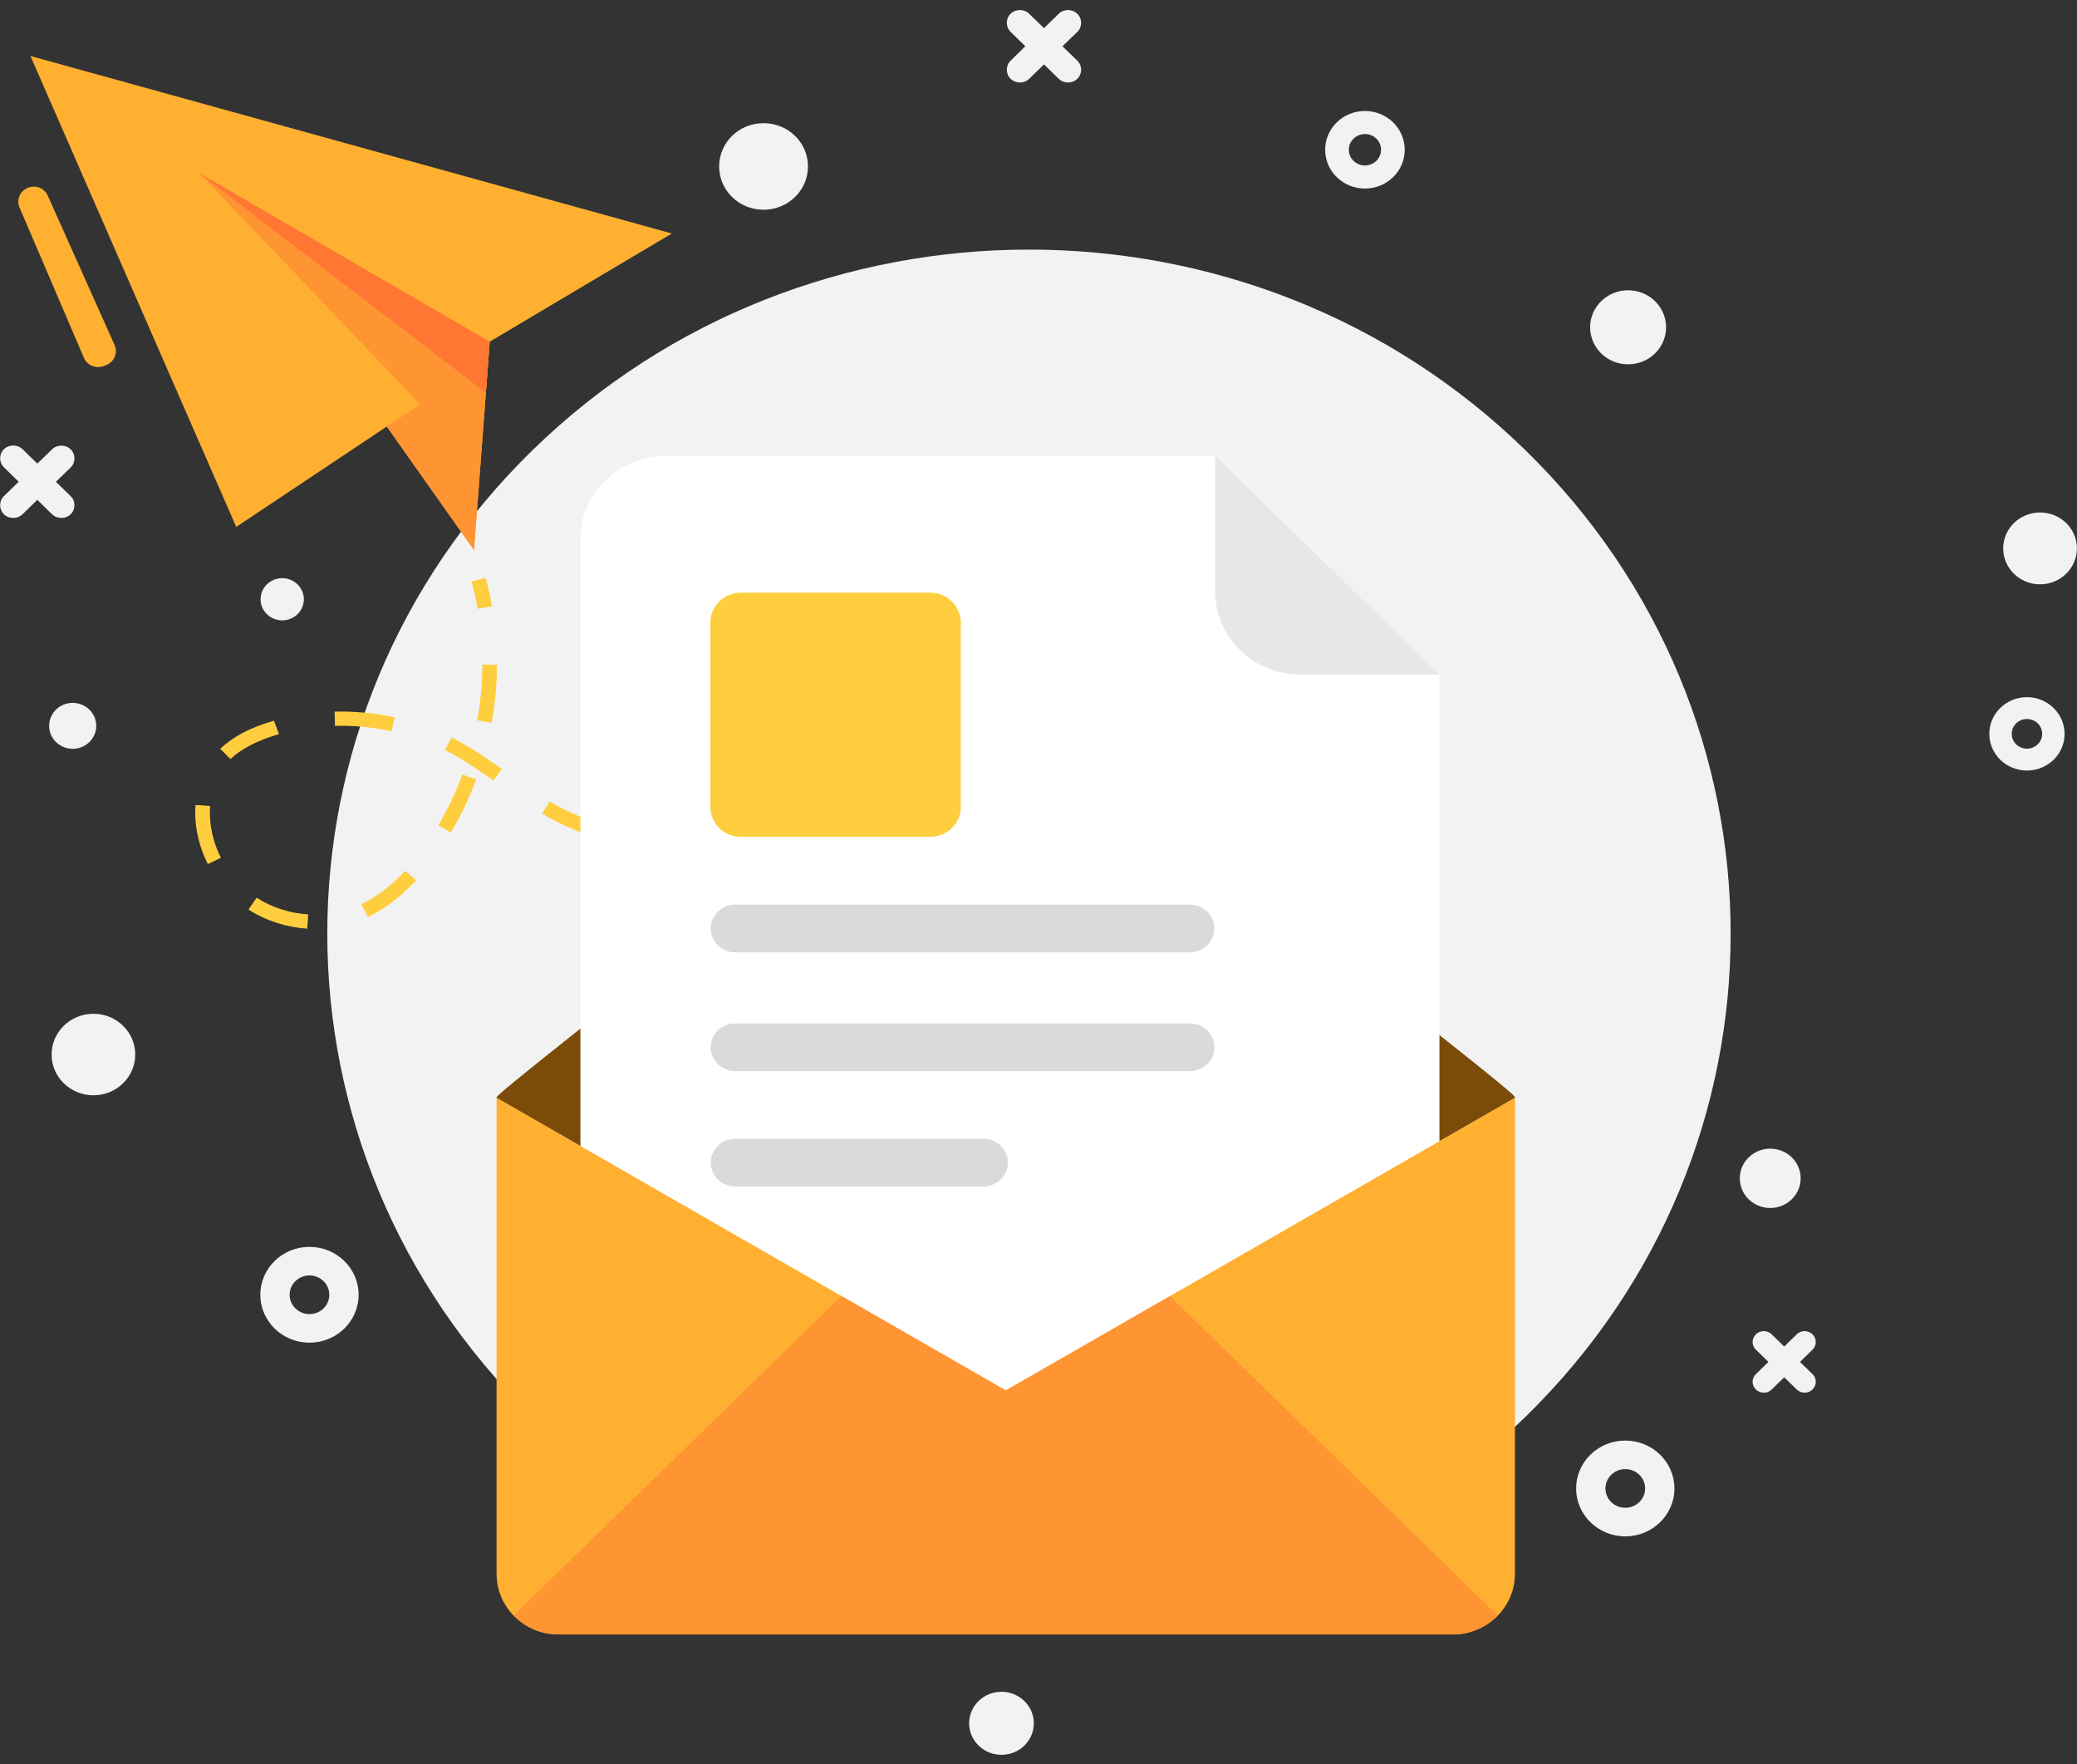 <svg width="146" height="124" viewBox="0 0 146 124" fill="none" xmlns="http://www.w3.org/2000/svg">
<rect x="0" y="0" width="146" height="124" fill="#333333" stroke="none"/>
<g clip-path="url(#clip0)">
<path d="M107.207 99.605C126.469 80.832 126.469 50.395 107.207 31.622C87.945 12.849 56.715 12.849 37.453 31.622C18.191 50.395 18.191 80.832 37.453 99.605C56.715 118.377 87.945 118.377 107.207 99.605Z" fill="#F2F2F2"/>
<path d="M2.139 3.934L16.605 37.034L27.189 29.977L33.321 38.663L34.422 24.016L47.225 16.411L2.139 3.934Z" fill="#FFB031"/>
<path d="M29.534 28.417L16.605 37.034L27.189 29.977L33.321 38.663L34.422 24.016L14.023 12.18L29.534 28.417Z" fill="#FF9433"/>
<path d="M34.153 27.606L14.023 12.18L34.422 24.016L34.153 27.606Z" fill="#FF7733"/>
<path d="M33.575 42.787C33.464 42.138 33.313 41.497 33.147 40.872L34.137 40.609C34.319 41.266 34.47 41.937 34.589 42.609L33.575 42.787Z" fill="#FECE3E"/>
<path d="M21.596 65.272C20.107 65.172 18.681 64.709 17.469 63.929L18.039 63.095C19.101 63.782 20.352 64.184 21.668 64.269L21.596 65.272ZM25.858 64.454L25.407 63.558C26.476 63.049 27.506 62.254 28.481 61.203L29.249 61.875C28.188 63.018 27.047 63.89 25.858 64.454ZM14.609 60.732C14.03 59.59 13.721 58.331 13.721 57.096C13.721 56.995 13.721 56.895 13.729 56.795L13.745 56.578L14.767 56.648L14.759 56.833C14.759 56.926 14.751 57.011 14.751 57.096C14.751 58.177 15.021 59.281 15.528 60.292L14.609 60.732ZM54.355 60.508L54.347 59.505C55.686 59.497 57.064 59.443 58.443 59.343L58.522 60.339C57.12 60.447 55.718 60.501 54.355 60.508ZM50.188 60.377L49.53 60.331C48.271 60.23 47.122 60.092 46.029 59.906L46.203 58.918C47.264 59.096 48.382 59.234 49.609 59.335L50.251 59.381L50.188 60.377ZM62.657 59.922L62.523 58.926C63.846 58.748 65.208 58.532 66.571 58.277L66.769 59.258C65.383 59.52 63.996 59.744 62.657 59.922ZM41.956 58.91C40.752 58.509 39.619 58.022 38.59 57.459C38.431 57.374 38.265 57.281 38.106 57.188L38.637 56.331C38.788 56.416 38.938 56.509 39.089 56.586C40.063 57.119 41.133 57.582 42.281 57.968L41.956 58.91ZM31.697 58.509L30.81 58.007C31.475 56.88 32.046 55.675 32.505 54.44L33.472 54.779C32.989 56.077 32.394 57.327 31.697 58.509ZM70.825 58.393L70.58 57.42C71.863 57.119 73.202 56.772 74.557 56.393L74.842 57.358C73.471 57.744 72.125 58.092 70.825 58.393ZM78.811 56.177L78.494 55.227C79.801 54.818 81.101 54.386 82.392 53.938L82.733 54.88C81.433 55.328 80.126 55.768 78.811 56.177ZM34.676 54.857C33.733 54.185 32.719 53.482 31.618 52.895L31.277 52.718L31.745 51.83C31.863 51.892 31.99 51.953 32.109 52.023C33.266 52.641 34.351 53.39 35.278 54.054L34.676 54.857ZM16.201 53.351L15.48 52.633C16.383 51.768 17.619 51.12 19.259 50.656L19.608 51.598C18.102 52.038 16.977 52.618 16.201 53.351ZM27.522 51.398C26.358 51.143 25.153 51.012 23.965 51.012L23.545 51.019L23.521 50.016C24.939 49.985 26.365 50.116 27.752 50.417L27.522 51.398ZM34.557 50.811L33.543 50.633C33.781 49.336 33.9 48.023 33.907 46.711L34.937 46.719C34.929 48.085 34.803 49.46 34.557 50.811Z" fill="#FECE3E"/>
<path d="M86.662 53.465L86.298 52.531C86.939 52.291 87.573 52.052 88.215 51.812L88.587 52.747C87.953 52.986 87.312 53.225 86.662 53.465Z" fill="#FECE3E"/>
<path d="M106.492 77.167L70.699 97.736L34.906 77.167C34.906 77.152 34.906 77.129 34.914 77.113C34.945 76.982 36.918 75.376 39.928 72.99C39.96 72.967 39.984 72.944 40.008 72.921C49.895 65.092 70.699 49.078 70.699 49.078C70.699 49.078 91.502 65.092 101.39 72.913C104.448 75.33 106.46 76.967 106.492 77.106C106.492 77.121 106.492 77.144 106.492 77.167Z" fill="#7A4C08"/>
<path d="M85.418 32.047H46.797C43.486 32.047 40.8 34.664 40.8 37.892V94.796C40.8 98.023 43.486 100.641 46.797 100.641H95.186C98.498 100.641 101.184 98.023 101.184 94.796V47.412L85.418 32.047Z" fill="white"/>
<path d="M85.418 41.567C85.418 44.794 88.104 47.412 91.415 47.412H101.184L85.418 32.039V41.567Z" fill="#E6E8E8"/>
<path d="M65.391 41.66H52.073C50.893 41.66 49.934 42.594 49.934 43.745V56.732C49.934 57.882 50.893 58.816 52.073 58.816H65.398C66.579 58.816 67.538 57.882 67.538 56.732V43.745C67.53 42.594 66.571 41.66 65.391 41.66Z" fill="#FECE3E"/>
<path d="M83.644 63.582H51.677C50.727 63.582 49.958 64.331 49.958 65.257C49.958 66.184 50.727 66.933 51.677 66.933H83.644C84.594 66.933 85.363 66.184 85.363 65.257C85.363 64.331 84.594 63.582 83.644 63.582Z" fill="#D9DBDB"/>
<path d="M83.644 71.934H51.677C50.727 71.934 49.958 72.683 49.958 73.609C49.958 74.536 50.727 75.284 51.677 75.284H83.644C84.594 75.284 85.363 74.536 85.363 73.609C85.363 72.683 84.594 71.934 83.644 71.934Z" fill="#D9DBDB"/>
<path d="M69.13 80.039H51.677C50.727 80.039 49.958 80.788 49.958 81.715C49.958 82.641 50.727 83.39 51.677 83.39H69.13C70.081 83.39 70.849 82.641 70.849 81.715C70.849 80.796 70.081 80.039 69.13 80.039Z" fill="#D9DBDB"/>
<path d="M106.492 77.16V110.623C106.492 112.963 104.527 114.878 102.126 114.878H39.255C36.855 114.878 34.906 112.963 34.906 110.623V77.16L70.699 97.729L106.492 77.16Z" fill="#FFB031"/>
<path d="M105.279 113.55L82.241 91.098L70.699 97.73L59.148 91.09L36.11 113.543C36.902 114.361 38.019 114.878 39.255 114.878H102.126C103.37 114.878 104.487 114.361 105.279 113.55Z" fill="#FF9433"/>
<path d="M3.359 13.754L8.057 24.255C8.295 24.787 8.041 25.413 7.495 25.644L7.328 25.714C6.774 25.945 6.132 25.698 5.902 25.158L1.371 14.58C1.133 14.024 1.418 13.391 1.996 13.183C2.535 12.99 3.137 13.237 3.359 13.754Z" fill="#FFB031"/>
<path d="M21.755 87.637C19.845 87.637 18.3 89.142 18.3 91.003C18.3 92.864 19.845 94.37 21.755 94.37C23.664 94.37 25.209 92.864 25.209 91.003C25.209 89.142 23.656 87.637 21.755 87.637ZM21.755 92.362C20.986 92.362 20.36 91.752 20.36 91.003C20.36 90.254 20.986 89.644 21.755 89.644C22.523 89.644 23.149 90.254 23.149 91.003C23.149 91.752 22.523 92.362 21.755 92.362Z" fill="#F2F2F2"/>
<path d="M114.247 101.25C112.338 101.25 110.793 102.756 110.793 104.616C110.793 106.477 112.338 107.983 114.247 107.983C116.157 107.983 117.702 106.477 117.702 104.616C117.702 102.756 116.149 101.25 114.247 101.25ZM114.247 105.975C113.479 105.975 112.853 105.365 112.853 104.616C112.853 103.867 113.479 103.257 114.247 103.257C115.016 103.257 115.642 103.867 115.642 104.616C115.642 105.365 115.016 105.975 114.247 105.975Z" fill="#F2F2F2"/>
<path d="M142.482 49C141.025 49 139.836 50.15 139.836 51.579C139.836 52.999 141.017 54.158 142.482 54.158C143.94 54.158 145.129 53.007 145.129 51.579C145.121 50.158 143.94 49 142.482 49ZM142.482 52.621C141.888 52.621 141.413 52.158 141.413 51.579C141.413 51 141.888 50.536 142.482 50.536C143.077 50.536 143.552 51 143.552 51.579C143.552 52.158 143.069 52.621 142.482 52.621Z" fill="#F2F2F2"/>
<path d="M95.947 7.801C94.402 7.801 93.15 9.021 93.15 10.526C93.15 12.032 94.402 13.252 95.947 13.252C97.492 13.252 98.743 12.032 98.743 10.526C98.743 9.021 97.492 7.801 95.947 7.801ZM95.947 11.63C95.321 11.63 94.814 11.136 94.814 10.526C94.814 9.916 95.321 9.422 95.947 9.422C96.573 9.422 97.08 9.916 97.08 10.526C97.08 11.136 96.573 11.63 95.947 11.63Z" fill="#F2F2F2"/>
<path d="M6.568 71.254C4.944 71.254 3.628 72.536 3.628 74.118C3.628 75.701 4.944 76.983 6.568 76.983C8.192 76.983 9.507 75.701 9.507 74.118C9.507 72.536 8.192 71.254 6.568 71.254Z" fill="#F2F2F2"/>
<path d="M124.436 80.734C123.255 80.734 122.297 81.669 122.297 82.819C122.297 83.969 123.255 84.904 124.436 84.904C125.616 84.904 126.575 83.969 126.575 82.819C126.575 81.661 125.616 80.734 124.436 80.734Z" fill="#F2F2F2"/>
<path d="M53.673 8.656C51.946 8.656 50.552 10.015 50.552 11.698C50.552 13.382 51.946 14.741 53.673 14.741C55.401 14.741 56.795 13.382 56.795 11.698C56.795 10.015 55.401 8.656 53.673 8.656Z" fill="#F2F2F2"/>
<path d="M70.397 118.906C69.138 118.906 68.124 119.902 68.124 121.122C68.124 122.35 69.146 123.338 70.397 123.338C71.657 123.338 72.671 122.342 72.671 121.122C72.671 119.902 71.649 118.906 70.397 118.906Z" fill="#F2F2F2"/>
<path d="M114.445 20.402C112.972 20.402 111.776 21.568 111.776 23.004C111.776 24.441 112.972 25.606 114.445 25.606C115.919 25.606 117.115 24.441 117.115 23.004C117.115 21.561 115.919 20.402 114.445 20.402Z" fill="#F2F2F2"/>
<path d="M19.837 43.602C20.677 43.602 21.358 42.938 21.358 42.119C21.358 41.3 20.677 40.637 19.837 40.637C18.997 40.637 18.316 41.3 18.316 42.119C18.316 42.938 18.997 43.602 19.837 43.602Z" fill="#F2F2F2"/>
<path d="M143.401 36.02C141.968 36.02 140.811 37.154 140.811 38.544C140.811 39.942 141.975 41.069 143.401 41.069C144.835 41.069 145.992 39.934 145.992 38.544C146 37.154 144.835 36.02 143.401 36.02Z" fill="#F2F2F2"/>
<path d="M5.11 52.63C6.024 52.63 6.766 51.907 6.766 51.016C6.766 50.125 6.024 49.402 5.11 49.402C4.195 49.402 3.454 50.125 3.454 51.016C3.454 51.907 4.195 52.63 5.11 52.63Z" fill="#F2F2F2"/>
<path d="M74.683 3.253L75.729 2.242C76.086 1.894 76.086 1.315 75.729 0.968C75.373 0.62 74.779 0.62 74.422 0.968L73.384 1.979L72.346 0.968C71.99 0.62 71.396 0.62 71.039 0.968C70.683 1.315 70.683 1.894 71.039 2.242L72.077 3.253L71.039 4.265C70.683 4.612 70.683 5.191 71.039 5.538C71.396 5.886 71.99 5.886 72.346 5.538L73.384 4.527L74.422 5.538C74.779 5.886 75.373 5.886 75.729 5.538C76.086 5.191 76.086 4.612 75.729 4.265L74.683 3.253Z" fill="#F2F2F2"/>
<path d="M3.929 33.866L4.967 32.855C5.324 32.507 5.324 31.928 4.967 31.581C4.611 31.233 4.017 31.233 3.66 31.581L2.622 32.584L1.584 31.573C1.228 31.226 0.634 31.226 0.277 31.573C-0.079 31.921 -0.079 32.5 0.277 32.847L1.315 33.858L0.277 34.87C-0.079 35.217 -0.079 35.797 0.277 36.144C0.634 36.491 1.228 36.491 1.584 36.144L2.622 35.133L3.66 36.144C4.017 36.491 4.611 36.491 4.967 36.144C5.324 35.797 5.324 35.217 4.967 34.87L3.929 33.866Z" fill="#F2F2F2"/>
<path d="M126.527 95.722L127.406 94.865C127.715 94.564 127.715 94.078 127.406 93.784C127.097 93.483 126.598 93.483 126.297 93.784L125.418 94.641L124.538 93.784C124.23 93.483 123.73 93.483 123.429 93.784C123.12 94.086 123.12 94.572 123.429 94.865L124.309 95.722L123.429 96.579C123.12 96.881 123.12 97.367 123.429 97.66C123.738 97.962 124.237 97.962 124.538 97.66L125.418 96.803L126.297 97.66C126.606 97.962 127.105 97.962 127.406 97.66C127.715 97.359 127.715 96.873 127.406 96.579L126.527 95.722Z" fill="#F2F2F2"/>
</g>
<defs>
<clipPath id="clip0">
<rect width="146" height="122.642" fill="white" transform="translate(0 0.699)"/>
</clipPath>
</defs>
</svg>
